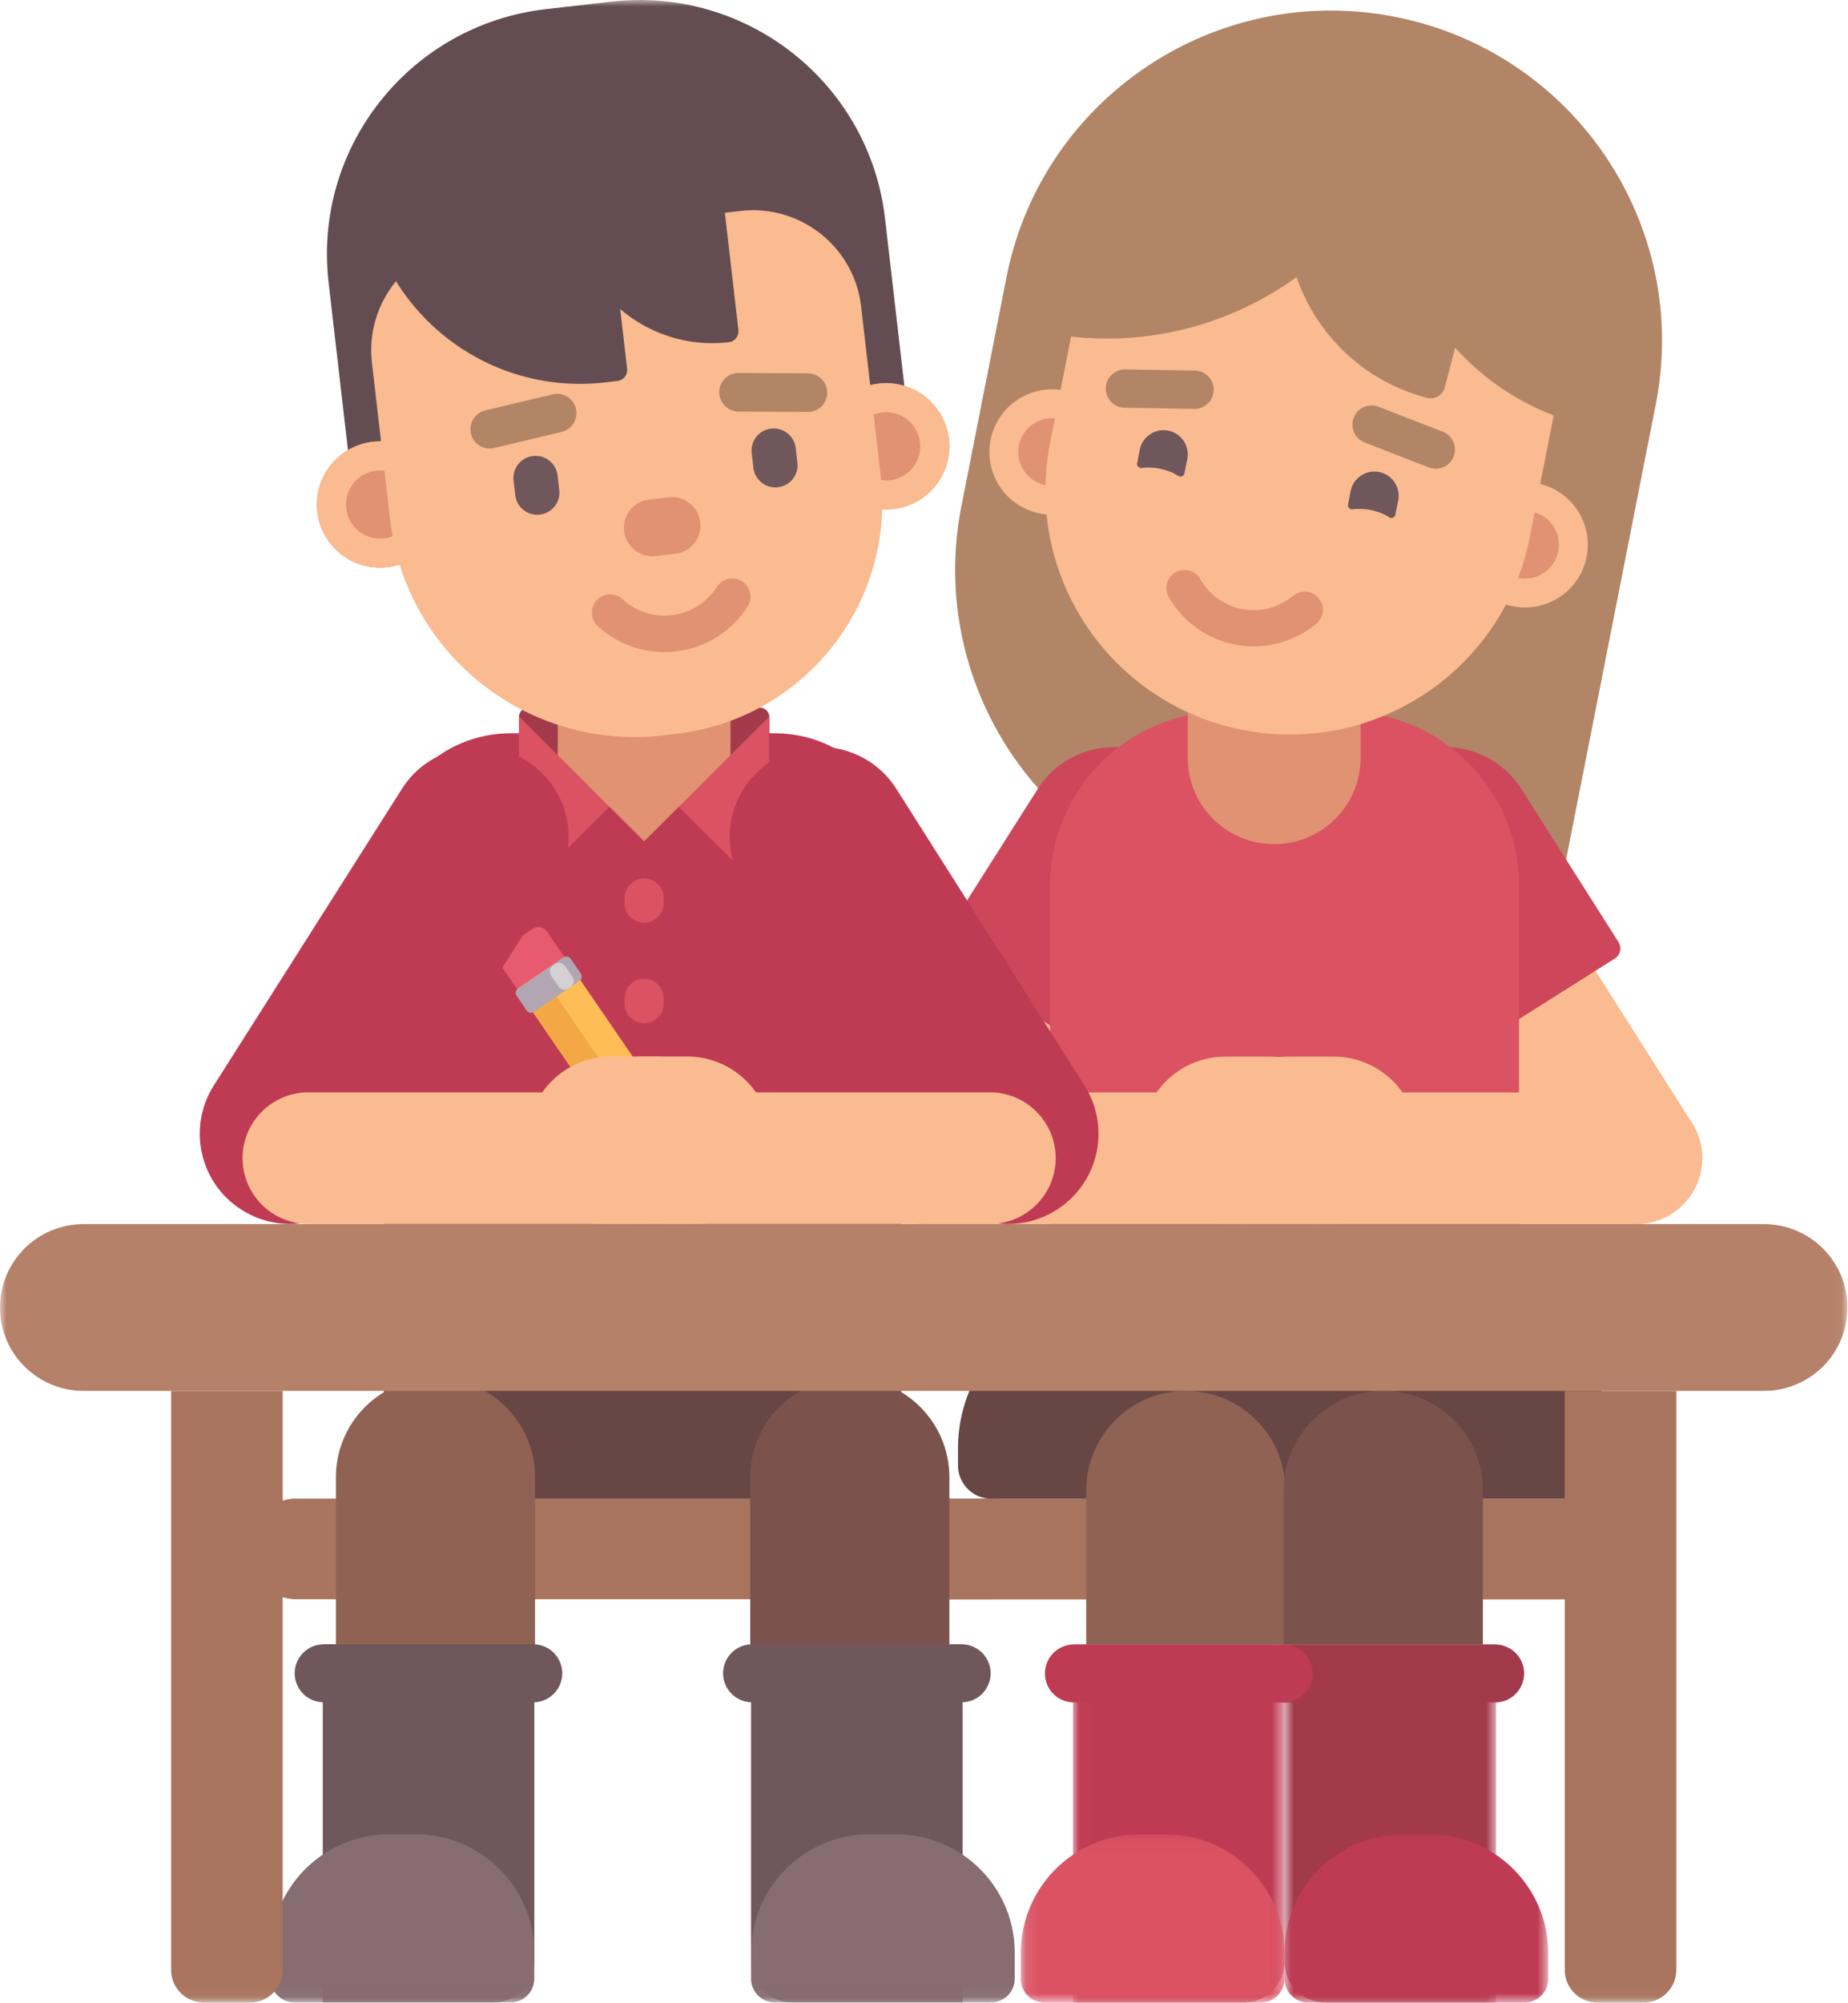 <svg xmlns="http://www.w3.org/2000/svg" xmlns:xlink="http://www.w3.org/1999/xlink" width="144" height="156" viewBox="0 0 144 156">
    <defs>
        <path id="a" d="M.78.175h16.485v27.888H.78z"/>
        <path id="c" d="M.784.106H21.33v13.1H.784z"/>
        <path id="e" d="M.02.175h16.484v27.888H.02z"/>
        <path id="g" d="M.098.106h20.544v13.1H.098z"/>
        <path id="i" d="M0 155.95h143.956V0H0z"/>
    </defs>
    <g fill="none" fill-rule="evenodd">
        <path fill="#A8745D" d="M127.157 124.553h-54a3.365 3.365 0 0 1-3.37-3.361v-1.12a3.365 3.365 0 0 1 3.37-3.36h54a3.365 3.365 0 0 1 3.37 3.36v1.12a3.365 3.365 0 0 1-3.37 3.36"/>
        <path fill="#B28566" d="M108.699 1.31h-.001c-13.97-2.74-27.52 6.335-30.268 20.268l-3.513 17.823c-2.746 13.933 6.351 27.448 20.322 30.188l23.588 4.625a1.74 1.74 0 0 0 2.042-1.366l8.15-41.35c2.748-13.934-6.35-27.449-20.32-30.188"/>
        <path fill="#FABB90" d="M130.251 94.52a5.115 5.115 0 0 0 1.593-7.07l-10.036-15.816a5.145 5.145 0 0 0-7.089-1.588 5.115 5.115 0 0 0-1.592 7.069l10.037 15.815a5.145 5.145 0 0 0 7.087 1.59"/>
        <path fill="#CE465A" d="M115.508 81.162l10.317-6.513a.932.932 0 0 0 .29-1.288l-7.559-11.91c-2.08-3.278-6.428-4.252-9.715-2.178a7.011 7.011 0 0 0-2.182 9.688l7.557 11.91a.938.938 0 0 0 1.292.29"/>
        <path fill="#FABB90" d="M69.16 94.52a5.115 5.115 0 0 1-1.593-7.07l10.037-15.816a5.145 5.145 0 0 1 7.088-1.588 5.115 5.115 0 0 1 1.593 7.069L76.248 92.93a5.145 5.145 0 0 1-7.088 1.59"/>
        <path fill="#CE465A" d="M83.903 81.162l-10.316-6.513a.932.932 0 0 1-.29-1.288l7.558-11.91c2.08-3.278 6.429-4.252 9.715-2.178a7.01 7.01 0 0 1 2.183 9.688l-7.559 11.91a.938.938 0 0 1-1.291.29"/>
        <path fill="#DB5262" d="M104.788 55.412h-9.39c-7.499 0-13.577 6.062-13.577 13.541v39.363h36.543V68.953c0-7.479-6.078-13.541-13.576-13.541"/>
        <path fill="#FABB90" d="M66.77 90.196a5.13 5.13 0 0 1 5.136-5.123h21.92a5.13 5.13 0 0 1 5.138 5.123v3.233c0 1.044-.849 1.89-1.896 1.89H71.906a5.13 5.13 0 0 1-5.136-5.123"/>
        <path fill="#FABB90" d="M105.505 88.8v3.577a2.945 2.945 0 0 1-2.95 2.942h-7.068c-3.609 0-6.535-2.919-6.535-6.518 0-3.6 2.926-6.518 6.535-6.518h3.482c3.61 0 6.536 2.918 6.536 6.518"/>
        <path fill="#E09273" d="M99.287 65.735c-3.718 0-6.733-3.007-6.733-6.715v-4.647c0-3.708 3.015-6.715 6.733-6.715 3.72 0 6.734 3.007 6.734 6.715v4.647c0 3.708-3.015 6.715-6.734 6.715M118.103 46.111a3.764 3.764 0 0 1-2.971-4.413 3.773 3.773 0 0 1 4.425-2.964c2.04.4 3.372 2.38 2.972 4.414a3.773 3.773 0 0 1-4.426 2.963"/>
        <path fill="#FABB90" d="M119.774 37.632a4.894 4.894 0 0 0-5.747 3.849 4.882 4.882 0 0 0 3.86 5.732 4.894 4.894 0 0 0 5.746-3.849 4.882 4.882 0 0 0-3.859-5.732m-.434 2.204a2.64 2.64 0 0 1 2.083 3.095 2.646 2.646 0 0 1-3.103 2.078 2.64 2.64 0 0 1-2.083-3.095 2.646 2.646 0 0 1 3.103-2.078"/>
        <path fill="#E09273" d="M81.263 38.887a3.764 3.764 0 0 1-2.972-4.413 3.774 3.774 0 0 1 4.426-2.964c2.04.4 3.372 2.38 2.972 4.414a3.774 3.774 0 0 1-4.426 2.963"/>
        <path fill="#FABB90" d="M82.934 30.409a4.896 4.896 0 0 0-5.747 3.848 4.883 4.883 0 0 0 3.859 5.733 4.896 4.896 0 0 0 5.747-3.85 4.883 4.883 0 0 0-3.859-5.731m-.434 2.203a2.64 2.64 0 0 1 2.084 3.096 2.647 2.647 0 0 1-3.104 2.078 2.64 2.64 0 0 1-2.084-3.096 2.646 2.646 0 0 1 3.104-2.078"/>
        <path fill="#FABB90" d="M121.14 31.985l-1.947 9.883c-2.03 10.293-12.041 16.997-22.362 14.973-10.32-2.023-17.042-12.008-15.013-22.301l1.948-9.883c2.03-10.294 12.041-16.998 22.361-14.974 10.321 2.024 17.043 12.009 15.014 22.302"/>
        <path fill="#B28566" d="M87.633 31.751l5.361.091a1.493 1.493 0 1 0 .05-2.983l-5.36-.09a1.494 1.494 0 0 0-1.52 1.465 1.494 1.494 0 0 0 1.47 1.517M111.335 36.4l-4.996-1.941a1.489 1.489 0 0 1-.851-1.931 1.496 1.496 0 0 1 1.936-.85l4.997 1.94c.77.3 1.15 1.165.85 1.932a1.497 1.497 0 0 1-1.936.85M123.216 33.04c-10.699-2.787-17.107-13.694-14.315-24.364a.963.963 0 0 1 1.175-.687l5.086 1.324c7.89 2.054 12.616 10.099 10.556 17.967l-1.328 5.072a.963.963 0 0 1-1.174.687"/>
        <path fill="#B28566" d="M79.916 25.547c13.431 3.497 27.163-4.528 30.67-17.924a1.206 1.206 0 0 0-.865-1.472l-6.385-1.662C93.43 1.91 83.304 7.83 80.718 17.71l-1.667 6.367a1.206 1.206 0 0 0 .865 1.47"/>
        <path fill="#B28566" d="M111.193 30.98c-7.832-2.038-12.523-10.024-10.478-17.835.158-.606.78-.97 1.388-.811l13.08 3.405c.608.159.972.779.813 1.385l-3.414 13.045c-.16.607-.781.97-1.389.811"/>
        <path fill="#B28566" d="M116.026 22.379l-17.204-4.48 3.75-14.33 17.205 4.48z"/>
        <path fill="#E09273" d="M96.218 50.189a7.633 7.633 0 0 1-3.264-1.503 7.648 7.648 0 0 1-1.881-2.188 1.407 1.407 0 0 1 .522-1.923 1.415 1.415 0 0 1 1.929.522 4.84 4.84 0 0 0 1.19 1.382 4.762 4.762 0 0 0 2.12.958c.711.128 1.422.097 2.114-.09a4.9 4.9 0 0 0 1.817-.944 1.415 1.415 0 0 1 1.99.185c.498.6.414 1.488-.186 1.985a7.736 7.736 0 0 1-2.879 1.493 7.565 7.565 0 0 1-3.472.123"/>
        <path fill="#70575C" d="M108.952 38.966l-.212 1.04c0 .048-.011.083-.023.13a.348.348 0 0 1-.304.199c-.035 0-.059 0-.095-.012a.865.865 0 0 1-.14-.083 3.58 3.58 0 0 0-.915-.408 4.623 4.623 0 0 0-1.829-.176c-.023.012-.047.012-.07.012a.335.335 0 0 1-.329-.327c0-.047.012-.083.024-.129l.187-.97a1.894 1.894 0 0 1 2.217-1.486 1.894 1.894 0 0 1 1.49 2.21M92.519 35.746l-.211 1.041c0 .046-.012.082-.024.129a.348.348 0 0 1-.304.199c-.036 0-.06 0-.095-.012-.046-.024-.093-.047-.14-.082a3.624 3.624 0 0 0-.915-.41 4.656 4.656 0 0 0-1.83-.176c-.023.013-.047.013-.07.013a.335.335 0 0 1-.328-.328c0-.047.012-.082.024-.129l.187-.97a1.893 1.893 0 0 1 2.217-1.485 1.893 1.893 0 0 1 1.489 2.21"/>
        <path fill="#684644" d="M123.067 116.711h-45.82a2.594 2.594 0 0 1-2.598-2.59v-1.308c0-6.533 5.31-11.828 11.859-11.828h27.297c6.55 0 11.86 5.295 11.86 11.828v1.307a2.594 2.594 0 0 1-2.598 2.591"/>
        <g transform="translate(99.31 127.886)">
            <mask id="b" fill="#fff">
                <use xlink:href="#a"/>
            </mask>
            <path fill="#A33A4B" d="M17.265 28.064H3.975A3.192 3.192 0 0 1 .78 24.876V.176h16.485v27.888z" mask="url(#b)"/>
        </g>
        <g transform="translate(99.31 142.743)">
            <mask id="d" fill="#fff">
                <use xlink:href="#c"/>
            </mask>
            <path fill="#BF3B53" d="M12.067.106h-2.02C4.93.106.783 4.242.783 9.343v2.016c0 1.02.83 1.848 1.852 1.848h16.84a1.85 1.85 0 0 0 1.853-1.848V9.343c0-5.101-4.146-9.237-9.262-9.237" mask="url(#d)"/>
        </g>
        <path fill="#A33A4B" d="M116.5 132.575h-16.325a2.26 2.26 0 0 1-2.263-2.256 2.26 2.26 0 0 1 2.263-2.258H116.5a2.26 2.26 0 0 1 2.263 2.258 2.26 2.26 0 0 1-2.263 2.256"/>
        <g transform="translate(83.586 127.886)">
            <mask id="f" fill="#fff">
                <use xlink:href="#e"/>
            </mask>
            <path fill="#BF3B53" d="M.02 28.064h13.29a3.192 3.192 0 0 0 3.194-3.188V.176H.02v27.888z" mask="url(#f)"/>
        </g>
        <g transform="translate(79.448 142.743)">
            <mask id="h" fill="#fff">
                <use xlink:href="#g"/>
            </mask>
            <path fill="#DB5262" d="M9.36.106h2.02c5.115 0 9.262 4.136 9.262 9.237v2.016a1.85 1.85 0 0 1-1.852 1.848H1.95a1.85 1.85 0 0 1-1.852-1.848V9.343C.098 4.242 4.244.106 9.359.106" mask="url(#h)"/>
        </g>
        <path fill="#BF3B53" d="M83.687 132.575h16.323a2.26 2.26 0 0 0 2.263-2.256 2.26 2.26 0 0 0-2.263-2.258H83.687a2.26 2.26 0 0 0-2.263 2.258 2.259 2.259 0 0 0 2.263 2.256"/>
        <path fill="#8F6253" d="M92.398 108.315c-4.285 0-7.76 3.465-7.76 7.739v12.007h15.519v-12.007c0-4.274-3.474-7.739-7.759-7.739"/>
        <path fill="#7B534C" d="M107.792 108.315c-4.285 0-7.76 3.465-7.76 7.739v12.007h15.518v-12.007c0-4.274-3.473-7.739-7.758-7.739"/>
        <path fill="#FABB90" d="M132.641 90.196a5.13 5.13 0 0 0-5.137-5.123h-21.92a5.13 5.13 0 0 0-5.136 5.123v3.233c0 1.044.848 1.89 1.895 1.89h25.161a5.13 5.13 0 0 0 5.137-5.123"/>
        <path fill="#FABB90" d="M93.907 88.8v3.577a2.945 2.945 0 0 0 2.95 2.942h7.067c3.61 0 6.536-2.919 6.536-6.518 0-3.6-2.927-6.518-6.536-6.518h-3.482c-3.609 0-6.535 2.918-6.535 6.518"/>
        <path fill="#A8745D" d="M77.078 124.54H23.08a3.366 3.366 0 0 1-3.37-3.361v-1.119a3.366 3.366 0 0 1 3.37-3.36h54a3.366 3.366 0 0 1 3.37 3.36v1.119a3.366 3.366 0 0 1-3.37 3.361"/>
        <path fill="#BF3B53" d="M39.781 57.102h20.595c5.437 0 9.843 4.395 9.843 9.817v45.782H29.938V66.92c0-5.422 4.407-9.817 9.843-9.817"/>
        <path fill="#DB5262" d="M50.191 71.862c.84 0 1.519-.677 1.519-1.514v-.425c0-.837-.68-1.516-1.519-1.516-.839 0-1.52.679-1.52 1.516v.425c0 .837.681 1.514 1.52 1.514M50.191 79.679c.84 0 1.519-.678 1.519-1.515v-.425c0-.837-.68-1.515-1.519-1.515-.839 0-1.52.678-1.52 1.515v.425c0 .837.681 1.515 1.52 1.515M50.191 87.496c.84 0 1.519-.679 1.519-1.515v-.426c0-.836-.68-1.514-1.519-1.514-.839 0-1.52.678-1.52 1.514v.426c0 .836.681 1.515 1.52 1.515M50.191 95.313c.84 0 1.519-.679 1.519-1.515v-.426c0-.836-.68-1.514-1.519-1.514-.839 0-1.52.678-1.52 1.514v.426c0 .836.681 1.515 1.52 1.515"/>
        <path fill="#A33A4B" d="M59.199 61.207H41.184a.748.748 0 0 1-.75-.747v-4.61c0-.412.336-.746.75-.746h18.015c.413 0 .748.334.748.747v4.61a.748.748 0 0 1-.748.746"/>
        <mask id="j" fill="#fff">
            <use xlink:href="#i"/>
        </mask>
        <path fill="#E09273" d="M43.458 62.82h13.467V44.743H43.458z" mask="url(#j)"/>
        <path fill="#644D52" d="M47.63.128l-5.102.586C31.964 1.93 24.386 11.454 25.604 21.991l1.956 16.93 43.36-4.984-1.957-16.93C67.746 6.473 58.196-1.085 47.63.129" mask="url(#j)"/>
        <path fill="#E09273" d="M73.946 34.194a4.921 4.921 0 0 1-4.334 5.449 4.928 4.928 0 0 1-5.464-4.323 4.92 4.92 0 0 1 4.334-5.448 4.928 4.928 0 0 1 5.464 4.322" mask="url(#j)"/>
        <path fill="#FABB90" d="M69.053 29.838a4.921 4.921 0 0 0-4.905 5.482 4.927 4.927 0 0 0 5.463 4.322 4.921 4.921 0 0 0 4.334-5.448 4.928 4.928 0 0 0-4.892-4.356m0 2.263a2.655 2.655 0 1 1-.013 5.312 2.655 2.655 0 1 1 .013-5.312" mask="url(#j)"/>
        <path fill="#E09273" d="M24.72 39.851a4.928 4.928 0 0 0 5.463 4.323 4.92 4.92 0 0 0 4.334-5.448 4.929 4.929 0 0 0-5.463-4.324 4.922 4.922 0 0 0-4.334 5.45" mask="url(#j)"/>
        <path fill="#FABB90" d="M29.624 34.37a4.921 4.921 0 0 0-4.905 5.482 4.928 4.928 0 0 0 5.464 4.322 4.922 4.922 0 0 0 4.334-5.449 4.928 4.928 0 0 0-4.893-4.356m0 2.264a2.655 2.655 0 1 1-.012 5.311 2.655 2.655 0 1 1 .012-5.311" mask="url(#j)"/>
        <path fill="#FABB90" d="M67.1 23.864l1.528 13.22c1.147 9.938-6 18.924-15.963 20.068l-1.017.118C41.12 58.48 31.605 50.95 30.393 40.45l-1.411-12.206c-.536-4.642 2.802-8.838 7.456-9.373l21.264-2.444c4.654-.535 8.862 2.794 9.398 7.436" mask="url(#j)"/>
        <path fill="#70575C" d="M60.09 33.379a1.724 1.724 0 0 1 1.913 1.513l.132 1.145c.11.944-.57 1.797-1.517 1.906a1.725 1.725 0 0 1-1.912-1.513l-.132-1.145a1.722 1.722 0 0 1 1.517-1.906M42.062 40.075a1.722 1.722 0 0 0 1.517-1.906l-.132-1.145a1.725 1.725 0 0 0-1.912-1.513 1.723 1.723 0 0 0-1.517 1.907l.132 1.145c.11.945.965 1.621 1.912 1.512" mask="url(#j)"/>
        <path fill="#B28566" d="M62.946 32.08l-5.4-.031a1.505 1.505 0 0 1-1.499-1.512 1.505 1.505 0 0 1 1.516-1.494l5.4.032a1.505 1.505 0 0 1 1.5 1.51 1.505 1.505 0 0 1-1.517 1.495M38.513 34.888l5.252-1.255a1.503 1.503 0 1 0-.703-2.923l-5.252 1.255a1.502 1.502 0 1 0 .703 2.923" mask="url(#j)"/>
        <path fill="#644D52" d="M48.113 29.67l-.972.11c-9.247 1.064-17.607-5.552-18.673-14.775l-.112-.968a.855.855 0 0 1 .754-.947l16.863-1.94a.858.858 0 0 1 .95.753l1.944 16.819a.856.856 0 0 1-.754.947" mask="url(#j)"/>
        <path fill="#644D52" d="M56.784 26.65c-6.06.697-11.539-3.64-12.237-9.683a.854.854 0 0 1 .753-.947l10.122-1.164a.856.856 0 0 1 .95.752l1.166 10.094a.855.855 0 0 1-.754.948" mask="url(#j)"/>
        <path fill="#E09273" d="M52.665 43.118l-1.624.186a2.212 2.212 0 0 1-.507-4.394l1.624-.186a2.212 2.212 0 0 1 .507 4.394M51.781 50.778a7.68 7.68 0 0 1-5.196-2.02 1.417 1.417 0 0 1-.089-2.005 1.425 1.425 0 0 1 2.011-.089c.461.42.987.745 1.567.965a4.76 4.76 0 0 0 2.33.27 4.784 4.784 0 0 0 1.999-.732 4.91 4.91 0 0 0 1.456-1.462 1.426 1.426 0 0 1 1.966-.429c.662.424.855 1.302.43 1.962a7.785 7.785 0 0 1-2.304 2.311 7.609 7.609 0 0 1-3.18 1.165c-.328.043-.66.064-.99.064" mask="url(#j)"/>
        <path fill="#DB5262" d="M52.892 62.82l4.701 4.689c.868.865 2.354.252 2.354-.974v-10.75l-7.055 7.035zM47.49 62.82l-4.701 4.689c-.868.865-2.354.252-2.354-.974v-10.75l7.054 7.035z" mask="url(#j)"/>
        <path fill="#E09273" d="M50.191 65.514l4.402-4.39H45.79z" mask="url(#j)"/>
        <path fill="#684644" d="M65.436 116.7H34.721a4.777 4.777 0 0 1-4.783-4.77v-9.684h40.28v9.683a4.776 4.776 0 0 1-4.782 4.77" mask="url(#j)"/>
        <path fill="#70575C" d="M75.012 155.937h-13.29a3.192 3.192 0 0 1-3.196-3.187v-24.7h16.486v27.887z" mask="url(#j)"/>
        <path fill="#876C72" d="M69.81 142.837h-2.02c-5.117 0-9.264 4.136-9.264 9.237v2.016c0 1.02.83 1.847 1.852 1.847h16.84a1.85 1.85 0 0 0 1.853-1.847v-2.016c0-5.101-4.146-9.237-9.262-9.237" mask="url(#j)"/>
        <path fill="#70575C" d="M74.93 132.563H58.608a2.26 2.26 0 0 1-2.263-2.257 2.26 2.26 0 0 1 2.263-2.257H74.93a2.26 2.26 0 0 1 2.262 2.257 2.26 2.26 0 0 1-2.262 2.257" mask="url(#j)"/>
        <path fill="#7B534C" d="M66.22 107.297c4.284 0 7.758 3.464 7.758 7.738v13.015H58.46v-13.015c0-4.274 3.473-7.738 7.76-7.738" mask="url(#j)"/>
        <path fill="#70575C" d="M25.15 155.937h13.29a3.192 3.192 0 0 0 3.195-3.187v-24.7H25.15v27.887z" mask="url(#j)"/>
        <path fill="#876C72" d="M30.348 142.837h2.02c5.116 0 9.263 4.136 9.263 9.237v2.016a1.85 1.85 0 0 1-1.852 1.847h-16.84a1.85 1.85 0 0 1-1.853-1.847v-2.016c0-5.101 4.147-9.237 9.262-9.237" mask="url(#j)"/>
        <path fill="#70575C" d="M25.226 132.563H41.55a2.26 2.26 0 0 0 2.263-2.257 2.26 2.26 0 0 0-2.263-2.257H25.226a2.26 2.26 0 0 0-2.262 2.257 2.26 2.26 0 0 0 2.262 2.257" mask="url(#j)"/>
        <path fill="#8F6253" d="M33.934 107.297c4.285 0 7.758 3.464 7.758 7.738v13.015H26.175v-13.015c0-4.274 3.474-7.738 7.759-7.738" mask="url(#j)"/>
        <path fill="#E85B6F" d="M39.167 73.92l2.317-1.579a.824.824 0 0 1 1.143.215l1.379 2.011-3.676 2.505-1.378-2.011a.82.82 0 0 1 .215-1.14" mask="url(#j)"/>
        <path fill="#FFD07D" d="M55.145 94.143l-.961-4.254a3.78 3.78 0 0 0-.567-1.298l-9.642-14.068-3.675 2.505 9.642 14.068c.27.393.612.732 1.008.998l3.625 2.438a.371.371 0 0 0 .57-.389" mask="url(#j)"/>
        <path fill="#F4A845" d="M41.219 76.401a1.115 1.115 0 0 1 1.547.29l8.793 12.831a1.11 1.11 0 0 1-.29 1.543c-.507.346-1.2.216-1.547-.29l-8.795-12.83a1.108 1.108 0 0 1 .292-1.544" mask="url(#j)"/>
        <path fill="#FFBE55" d="M43.056 75.149a1.115 1.115 0 0 1 1.547.29l8.794 12.83a1.108 1.108 0 0 1-.29 1.543c-.508.347-1.201.216-1.548-.29l-8.794-12.83a1.108 1.108 0 0 1 .29-1.543" mask="url(#j)"/>
        <path fill="#6B5E63" d="M53.591 93.87l.984.661a.371.371 0 0 0 .57-.388l-.261-1.154a.373.373 0 0 0-.573-.225l-.721.491a.371.371 0 0 0 .001.615" mask="url(#j)"/>
        <path fill="#B2A6B2" d="M41.602 78.801l3.558-2.425a.399.399 0 0 0 .104-.555l-.79-1.155a.402.402 0 0 0-.557-.104l-3.558 2.426a.4.4 0 0 0-.105.556l.79 1.153a.402.402 0 0 0 .558.104" mask="url(#j)"/>
        <path fill="#D4D0D4" d="M43.253 75.08l-.172.117a.555.555 0 0 0-.146.77l.586.854a.557.557 0 0 0 .773.145l.172-.117a.555.555 0 0 0 .146-.77l-.586-.855a.557.557 0 0 0-.773-.145" mask="url(#j)"/>
        <path fill="#BF3B53" d="M18.842 94.223c3.285 2.074 7.635 1.1 9.714-2.178l14.661-23.102a7.01 7.01 0 0 0-2.183-9.689c-3.285-2.074-7.634-1.1-9.714 2.177L16.658 84.534a7.011 7.011 0 0 0 2.184 9.689" mask="url(#j)"/>
        <path fill="#FABB90" d="M18.9 90.19a5.13 5.13 0 0 1 5.137-5.124h21.92a5.13 5.13 0 0 1 5.138 5.123v3.233c0 1.045-.849 1.89-1.896 1.89H24.037a5.13 5.13 0 0 1-5.136-5.123" mask="url(#j)"/>
        <path fill="#FABB90" d="M57.635 88.794v3.576a2.945 2.945 0 0 1-2.949 2.942h-7.068c-3.61 0-6.535-2.918-6.535-6.518 0-3.6 2.925-6.518 6.535-6.518H51.1c3.61 0 6.536 2.918 6.536 6.518" mask="url(#j)"/>
        <path fill="#BF3B53" d="M82.322 94.223c-3.285 2.074-7.635 1.1-9.714-2.178L57.946 68.943a7.01 7.01 0 0 1 2.184-9.689c3.285-2.074 7.634-1.1 9.714 2.177l14.662 23.103a7.011 7.011 0 0 1-2.184 9.689" mask="url(#j)"/>
        <path fill="#FABB90" d="M82.263 90.19a5.13 5.13 0 0 0-5.136-5.124h-21.92a5.13 5.13 0 0 0-5.137 5.123v3.233c0 1.045.848 1.89 1.895 1.89h25.162a5.13 5.13 0 0 0 5.136-5.123" mask="url(#j)"/>
        <path fill="#FABB90" d="M43.53 88.794v3.576a2.945 2.945 0 0 0 2.948 2.942h7.068c3.609 0 6.535-2.918 6.535-6.518 0-3.6-2.926-6.518-6.535-6.518h-3.481c-3.61 0-6.536 2.918-6.536 6.518" mask="url(#j)"/>
        <path fill="#A8745D" d="M128.068 155.95h-3.585a2.55 2.55 0 0 1-2.554-2.546v-45.089h8.692v45.089a2.55 2.55 0 0 1-2.553 2.546M15.888 155.95h3.586a2.55 2.55 0 0 0 2.553-2.546v-45.089h-8.692v45.089a2.55 2.55 0 0 0 2.553 2.546" mask="url(#j)"/>
        <path fill="#B58168" d="M137.443 95.325H6.513C2.915 95.325 0 98.232 0 101.82c0 3.587 2.915 6.495 6.513 6.495h130.93c3.598 0 6.513-2.908 6.513-6.495 0-3.588-2.915-6.495-6.513-6.495" mask="url(#j)"/>
    </g>
</svg>
